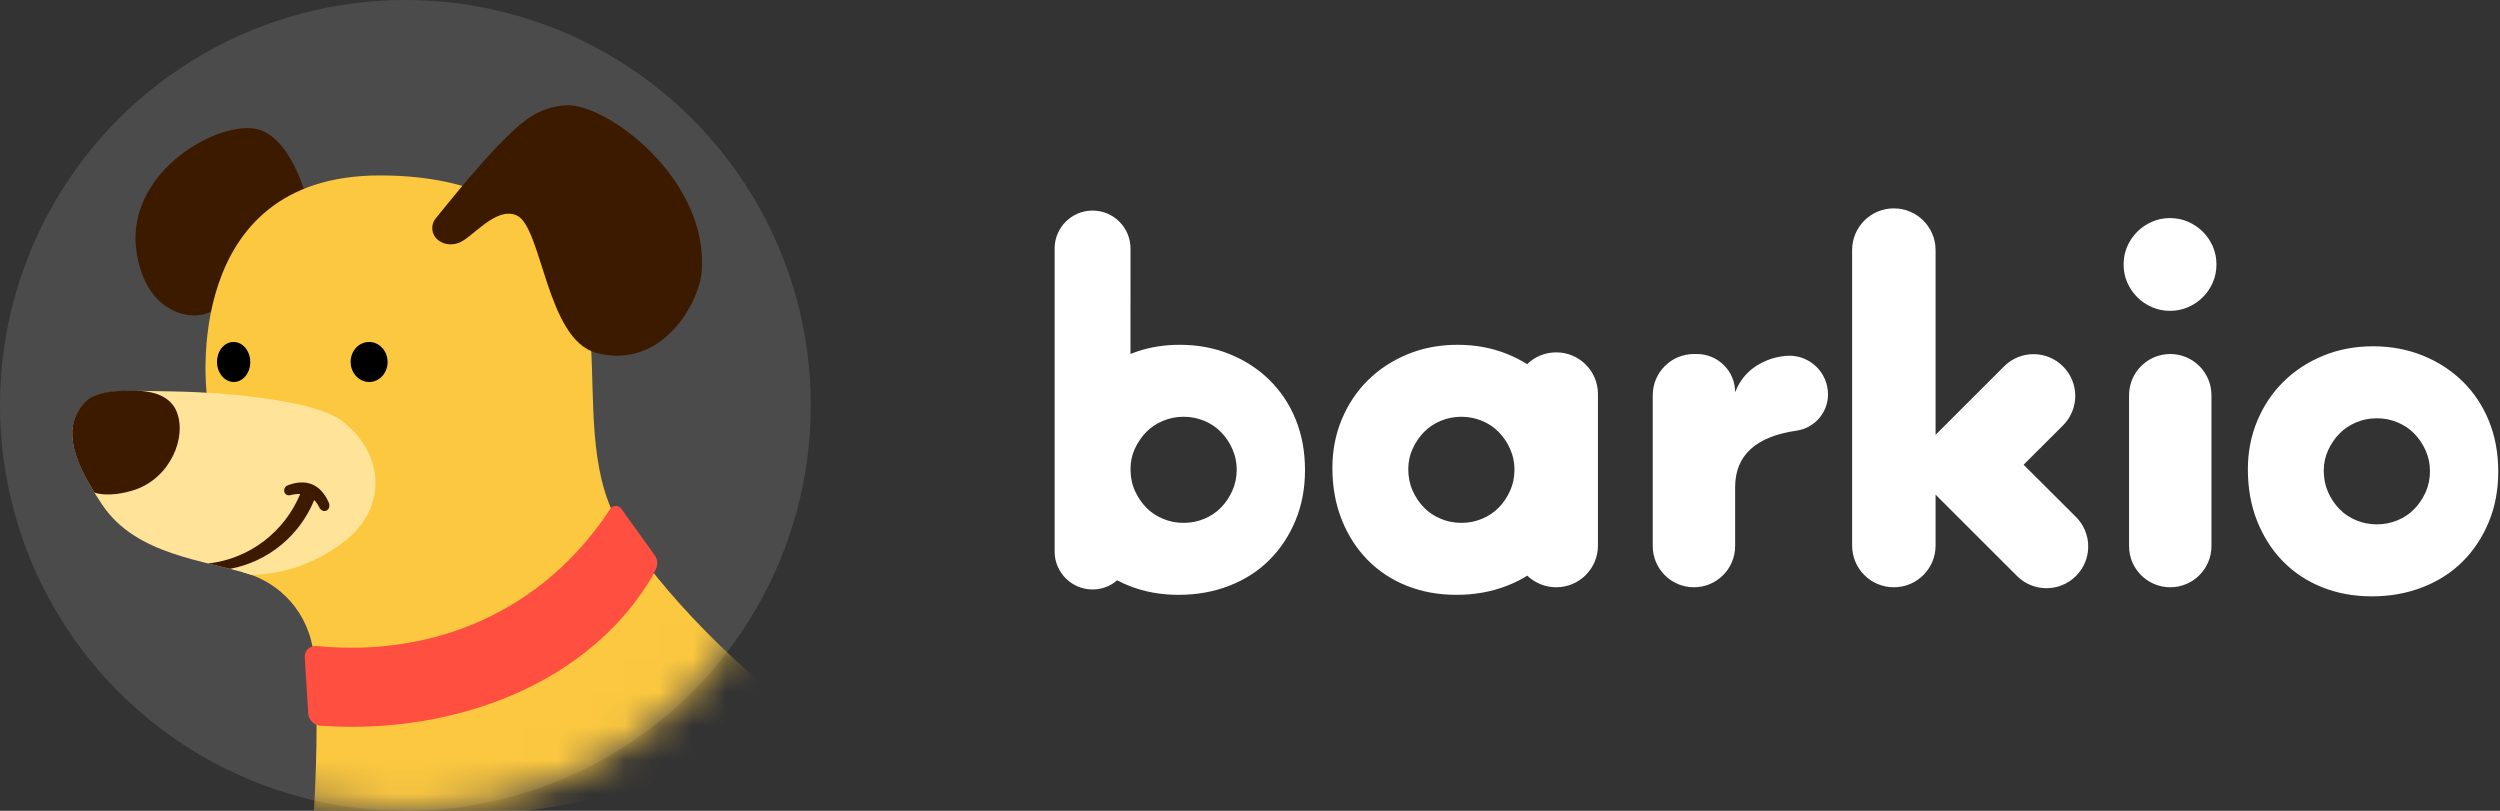 <svg xmlns="http://www.w3.org/2000/svg" xmlns:xlink="http://www.w3.org/1999/xlink" width="74" height="24" viewBox="0 0 74 24">
  <rect x="0" y="0" width="74" height="24" fill="#333333" stroke="none"/>
  <defs>
    <circle id="barkio_logotype_dark-a" cx="12" cy="12" r="12"/>
  </defs>
  <g fill="none" fill-rule="evenodd">
    <mask id="barkio_logotype_dark-b" fill="#fff">
      <use xlink:href="#barkio_logotype_dark-a"/>
    </mask>
    <use fill="#FFF" fill-opacity=".12" fill-rule="nonzero" xlink:href="#barkio_logotype_dark-a"/>
    <g mask="url(#barkio_logotype_dark-b)">
      <g transform="translate(2 3)">
        <path fill="#3C1A00" d="M7.109,2.998 C7.109,2.998 6.677,1.004 5.568,0.823 C4.356,0.626 1.655,2.141 2.039,4.509 C2.344,6.391 3.814,6.507 4.25,6.18 C4.995,5.622 6.371,3.912 6.371,3.912 L7.109,2.998 Z" transform="rotate(-1 4.556 3.564)"/>
        <path fill="#FCC840" d="M9.24,2.193 C14.433,2.193 15.385,5.597 15.491,7.228 C15.597,8.859 15.434,10.921 16.265,12.412 C16.817,13.404 18.783,16.02 21.895,18.282 C18.091,20.483 12.49,21.75 7.292,21 C7.397,19.188 7.397,17.67 7.292,16.445 C7.179,15.14 6.273,14.238 5.254,13.958 C4.428,13.73 4.049,11.96 4.118,8.646 C4.118,8.646 3.328,2.193 9.24,2.193 Z"/>
        <g transform="translate(.001 8.332)">
          <path fill="#FFE398" d="M1.018,3.551 C-0.022,1.942 -0.045,1.095 0.596,0.489 C1.012,0.096 1.936,0.189 3.097,0.226 C5,0.286 7.395,0.611 8.11,1.158 C9.402,2.145 9.429,3.713 8.286,4.656 C7.508,5.298 6.42,5.714 5.395,5.696 C4.013,5.232 1.997,5.063 1.018,3.551 Z" transform="rotate(-1 4.639 2.943)"/>
          <path fill="#3C1A00" d="M3.23.858C3.532 1.611 3.047 2.794 2.01 3.159 1.718 3.262 1.179 3.376.794 3.248-.055 1.888-.023 1.101.558.533.702.392 1.026.272 1.445.245 2.086.203 2.96.187 3.23.858zM6.518 3.033C7.059 2.826 7.488 2.994 7.73 3.543 7.773 3.641 7.738 3.747 7.663 3.782 7.587 3.816 7.497 3.783 7.449 3.685 7.407 3.599 7.357 3.528 7.299 3.47 6.875 4.513 5.941 5.295 4.807 5.506 4.597 5.454 4.38 5.402 4.16 5.348 5.395 5.208 6.427 4.399 6.884 3.291 6.795 3.287 6.699 3.298 6.597 3.324 6.507 3.347 6.43 3.299 6.414 3.224 6.397 3.149 6.43 3.067 6.518 3.033z"/>
        </g>
        <path fill="#000" d="M4.927 8.307C5.198 8.302 5.414 8.033 5.408 7.706 5.402 7.378 5.177 7.117 4.906 7.122 4.634 7.126 4.418 7.395 4.424 7.723 4.43 8.05 4.655 8.311 4.927 8.307zM8.937 8.307C9.239 8.301 9.479 8.032 9.473 7.705 9.467 7.378 9.218 7.116 8.916 7.122 8.614 7.127 8.374 7.396 8.379 7.724 8.385 8.051 8.635 8.312 8.937 8.307z"/>
        <path fill="#3C1A00" d="M10.9,3.403 C11.905,2.194 12.664,1.36 13.177,0.902 C13.531,0.585 13.995,0.159 14.813,0.117 C15.995,0.057 19.013,2.361 18.747,5.11 C18.656,6.046 17.517,8.003 15.593,7.462 C14.113,7.047 14.049,3.683 13.295,3.347 C12.667,3.067 11.951,4.029 11.551,4.141 C11.467,4.165 11.197,4.236 10.956,4.033 C10.956,4.033 10.956,4.033 10.956,4.033 C10.767,3.874 10.742,3.592 10.9,3.403 Z" transform="rotate(-1 14.76 3.835)"/>
        <path fill="#FF4F41" fill-rule="nonzero" d="M7.509,18.485 C7.547,18.485 7.581,18.487 7.61,18.489 C11.462,18.728 15.429,17.25 17.311,14.056 C17.34,14.007 17.377,13.931 17.422,13.828 C17.479,13.7 17.463,13.551 17.381,13.438 L16.389,12.058 C16.325,11.969 16.202,11.949 16.113,12.012 C16.093,12.027 16.075,12.046 16.062,12.067 C16.051,12.083 16.042,12.097 16.035,12.107 C14.084,15.064 10.881,16.466 7.365,16.122 C7.365,16.122 7.365,16.122 7.365,16.122 C7.192,16.106 7.039,16.232 7.022,16.405 C7.02,16.421 7.02,16.438 7.021,16.455 L7.123,18.114 C7.136,18.319 7.304,18.48 7.509,18.485 Z"/>
      </g>
    </g>
    <path fill="#FFF" fill-rule="nonzero" d="M50.14,10.479 L50.229,10.479 C50.854,10.479 51.36,10.985 51.36,11.61 L51.36,11.61 L51.36,11.61 C51.534,11.162 51.852,10.846 52.317,10.661 C52.478,10.597 52.655,10.555 52.849,10.535 C53.478,10.471 54.039,10.929 54.103,11.558 C54.107,11.597 54.109,11.635 54.109,11.674 C54.109,12.212 53.713,12.669 53.18,12.747 C51.967,12.922 51.36,13.481 51.36,14.422 L51.36,16.164 C51.36,16.837 50.814,17.383 50.14,17.383 C49.467,17.383 48.921,16.837 48.921,16.164 L48.921,11.699 C48.921,11.025 49.467,10.479 50.14,10.479 Z M65.459,11.699 L65.459,16.164 C65.459,16.837 64.913,17.383 64.24,17.383 C63.566,17.383 63.02,16.837 63.02,16.164 L63.02,11.699 C63.02,11.025 63.566,10.479 64.24,10.479 C64.913,10.479 65.459,11.025 65.459,11.699 Z M62.859,7.828 C62.859,7.64 62.894,7.462 62.966,7.296 C63.038,7.13 63.137,6.985 63.263,6.859 C63.389,6.733 63.535,6.635 63.701,6.563 C63.867,6.491 64.044,6.455 64.233,6.455 C64.422,6.455 64.599,6.491 64.765,6.563 C64.931,6.635 65.077,6.733 65.203,6.859 C65.329,6.985 65.428,7.13 65.5,7.296 C65.571,7.462 65.607,7.64 65.607,7.828 C65.607,8.016 65.571,8.194 65.5,8.36 C65.428,8.526 65.329,8.671 65.203,8.797 C65.077,8.923 64.931,9.021 64.765,9.093 C64.599,9.165 64.422,9.201 64.233,9.201 C64.044,9.201 63.867,9.165 63.701,9.093 C63.535,9.021 63.389,8.923 63.263,8.797 C63.137,8.671 63.038,8.526 62.966,8.36 C62.894,8.194 62.859,8.016 62.859,7.828 Z M68.783,13.931 C68.783,14.163 68.826,14.375 68.911,14.566 C68.996,14.758 69.108,14.925 69.247,15.067 C69.385,15.21 69.551,15.321 69.744,15.401 C69.936,15.481 70.14,15.521 70.355,15.521 C70.57,15.521 70.774,15.481 70.966,15.401 C71.159,15.321 71.325,15.21 71.464,15.067 C71.602,14.925 71.714,14.758 71.8,14.566 C71.885,14.375 71.927,14.167 71.927,13.945 C71.927,13.731 71.885,13.528 71.8,13.337 C71.714,13.145 71.602,12.978 71.464,12.836 C71.325,12.693 71.159,12.582 70.966,12.502 C70.774,12.421 70.57,12.381 70.355,12.381 C70.14,12.381 69.936,12.421 69.744,12.502 C69.551,12.582 69.385,12.693 69.247,12.836 C69.108,12.978 68.996,13.143 68.911,13.33 C68.826,13.517 68.783,13.718 68.783,13.931 Z M70.243,10.25 C70.772,10.25 71.263,10.342 71.717,10.526 C72.17,10.709 72.563,10.965 72.896,11.292 C73.229,11.618 73.487,12.008 73.672,12.46 C73.856,12.913 73.948,13.412 73.948,13.958 C73.948,14.504 73.854,15.004 73.666,15.456 C73.477,15.908 73.219,16.298 72.89,16.625 C72.561,16.952 72.166,17.205 71.705,17.384 C71.243,17.563 70.744,17.652 70.207,17.652 C69.677,17.652 69.188,17.563 68.739,17.384 C68.29,17.205 67.903,16.949 67.578,16.618 C67.253,16.287 66.998,15.89 66.814,15.429 C66.629,14.968 66.537,14.455 66.537,13.891 C66.537,13.38 66.629,12.904 66.814,12.46 C66.998,12.017 67.255,11.632 67.584,11.305 C67.913,10.978 68.304,10.721 68.757,10.533 C69.21,10.345 69.705,10.25 70.243,10.25 Z M43.145,10.206 C43.674,10.206 44.165,10.297 44.618,10.481 C44.826,10.565 45.022,10.665 45.204,10.779 C45.425,10.563 45.728,10.43 46.063,10.43 L46.066,10.43 C46.747,10.43 47.299,10.982 47.299,11.664 L47.299,16.15 C47.299,16.831 46.747,17.383 46.066,17.383 L46.063,17.383 C45.731,17.383 45.43,17.252 45.208,17.039 C45.023,17.155 44.822,17.255 44.606,17.339 C44.145,17.518 43.646,17.607 43.109,17.607 C42.579,17.607 42.09,17.518 41.641,17.339 C41.192,17.16 40.805,16.904 40.48,16.573 C40.155,16.242 39.9,15.845 39.716,15.384 C39.531,14.923 39.439,14.41 39.439,13.846 C39.439,13.336 39.531,12.859 39.716,12.415 C39.9,11.972 40.157,11.587 40.486,11.26 C40.815,10.933 41.206,10.676 41.659,10.488 C42.112,10.3 42.607,10.206 43.145,10.206 Z M32.34,6.233 C32.96,6.233 33.463,6.736 33.463,7.356 L33.462,10.477 L33.667,10.402 C34.056,10.271 34.475,10.206 34.923,10.206 C35.452,10.206 35.943,10.297 36.396,10.481 C36.85,10.665 37.243,10.92 37.575,11.247 C37.908,11.574 38.167,11.963 38.352,12.415 C38.536,12.868 38.628,13.367 38.628,13.913 C38.628,14.46 38.534,14.959 38.345,15.411 C38.157,15.863 37.898,16.253 37.569,16.58 C37.241,16.907 36.846,17.16 36.384,17.339 C35.923,17.518 35.424,17.607 34.887,17.607 C34.357,17.607 33.868,17.518 33.419,17.339 C33.298,17.291 33.181,17.237 33.069,17.177 C32.874,17.346 32.619,17.448 32.34,17.448 C31.72,17.448 31.217,16.945 31.217,16.325 L31.217,7.356 C31.217,6.736 31.72,6.233 32.34,6.233 Z M56.06,6.168 C56.741,6.168 57.293,6.721 57.293,7.402 L57.293,12.873 L57.333,12.83 C57.334,12.829 57.334,12.829 57.334,12.829 L59.321,10.844 C59.803,10.363 60.583,10.363 61.065,10.844 L61.066,10.846 C61.548,11.327 61.548,12.108 61.067,12.59 L61.066,12.591 L59.899,13.756 L61.45,15.303 C61.899,15.753 61.93,16.462 61.54,16.947 L61.45,17.048 L61.448,17.05 C60.966,17.531 60.186,17.531 59.704,17.05 L57.321,14.669 L57.293,14.638 L57.293,16.15 C57.293,16.831 56.741,17.383 56.06,17.383 L56.057,17.383 C55.375,17.383 54.823,16.831 54.823,16.15 L54.823,7.402 C54.823,6.721 55.375,6.168 56.057,6.168 L56.06,6.168 Z M43.257,12.336 C43.042,12.336 42.838,12.377 42.646,12.457 C42.453,12.537 42.287,12.648 42.148,12.791 C42.01,12.933 41.898,13.098 41.813,13.285 C41.727,13.472 41.685,13.673 41.685,13.886 C41.685,14.118 41.727,14.33 41.813,14.521 C41.898,14.713 42.01,14.88 42.148,15.022 C42.287,15.165 42.453,15.276 42.646,15.356 C42.838,15.437 43.042,15.477 43.257,15.477 C43.472,15.477 43.676,15.437 43.868,15.356 C44.061,15.276 44.227,15.165 44.365,15.022 C44.504,14.88 44.616,14.713 44.701,14.521 C44.786,14.33 44.829,14.123 44.829,13.9 C44.829,13.686 44.786,13.483 44.701,13.292 C44.616,13.1 44.504,12.933 44.365,12.791 C44.227,12.648 44.061,12.537 43.868,12.457 C43.676,12.377 43.472,12.336 43.257,12.336 Z M35.035,12.336 C34.82,12.336 34.616,12.377 34.424,12.457 C34.231,12.537 34.065,12.648 33.926,12.791 C33.788,12.933 33.676,13.098 33.59,13.285 C33.505,13.472 33.463,13.673 33.463,13.886 C33.463,14.118 33.505,14.33 33.59,14.521 C33.676,14.713 33.788,14.88 33.926,15.022 C34.065,15.165 34.231,15.276 34.424,15.356 C34.616,15.437 34.82,15.477 35.035,15.477 C35.25,15.477 35.454,15.437 35.646,15.356 C35.839,15.276 36.005,15.165 36.143,15.022 C36.282,14.88 36.394,14.713 36.479,14.521 C36.564,14.33 36.607,14.123 36.607,13.9 C36.607,13.686 36.564,13.483 36.479,13.292 C36.394,13.1 36.282,12.933 36.143,12.791 C36.005,12.648 35.839,12.537 35.646,12.457 C35.454,12.377 35.25,12.336 35.035,12.336 Z"/>
  </g>
</svg>
